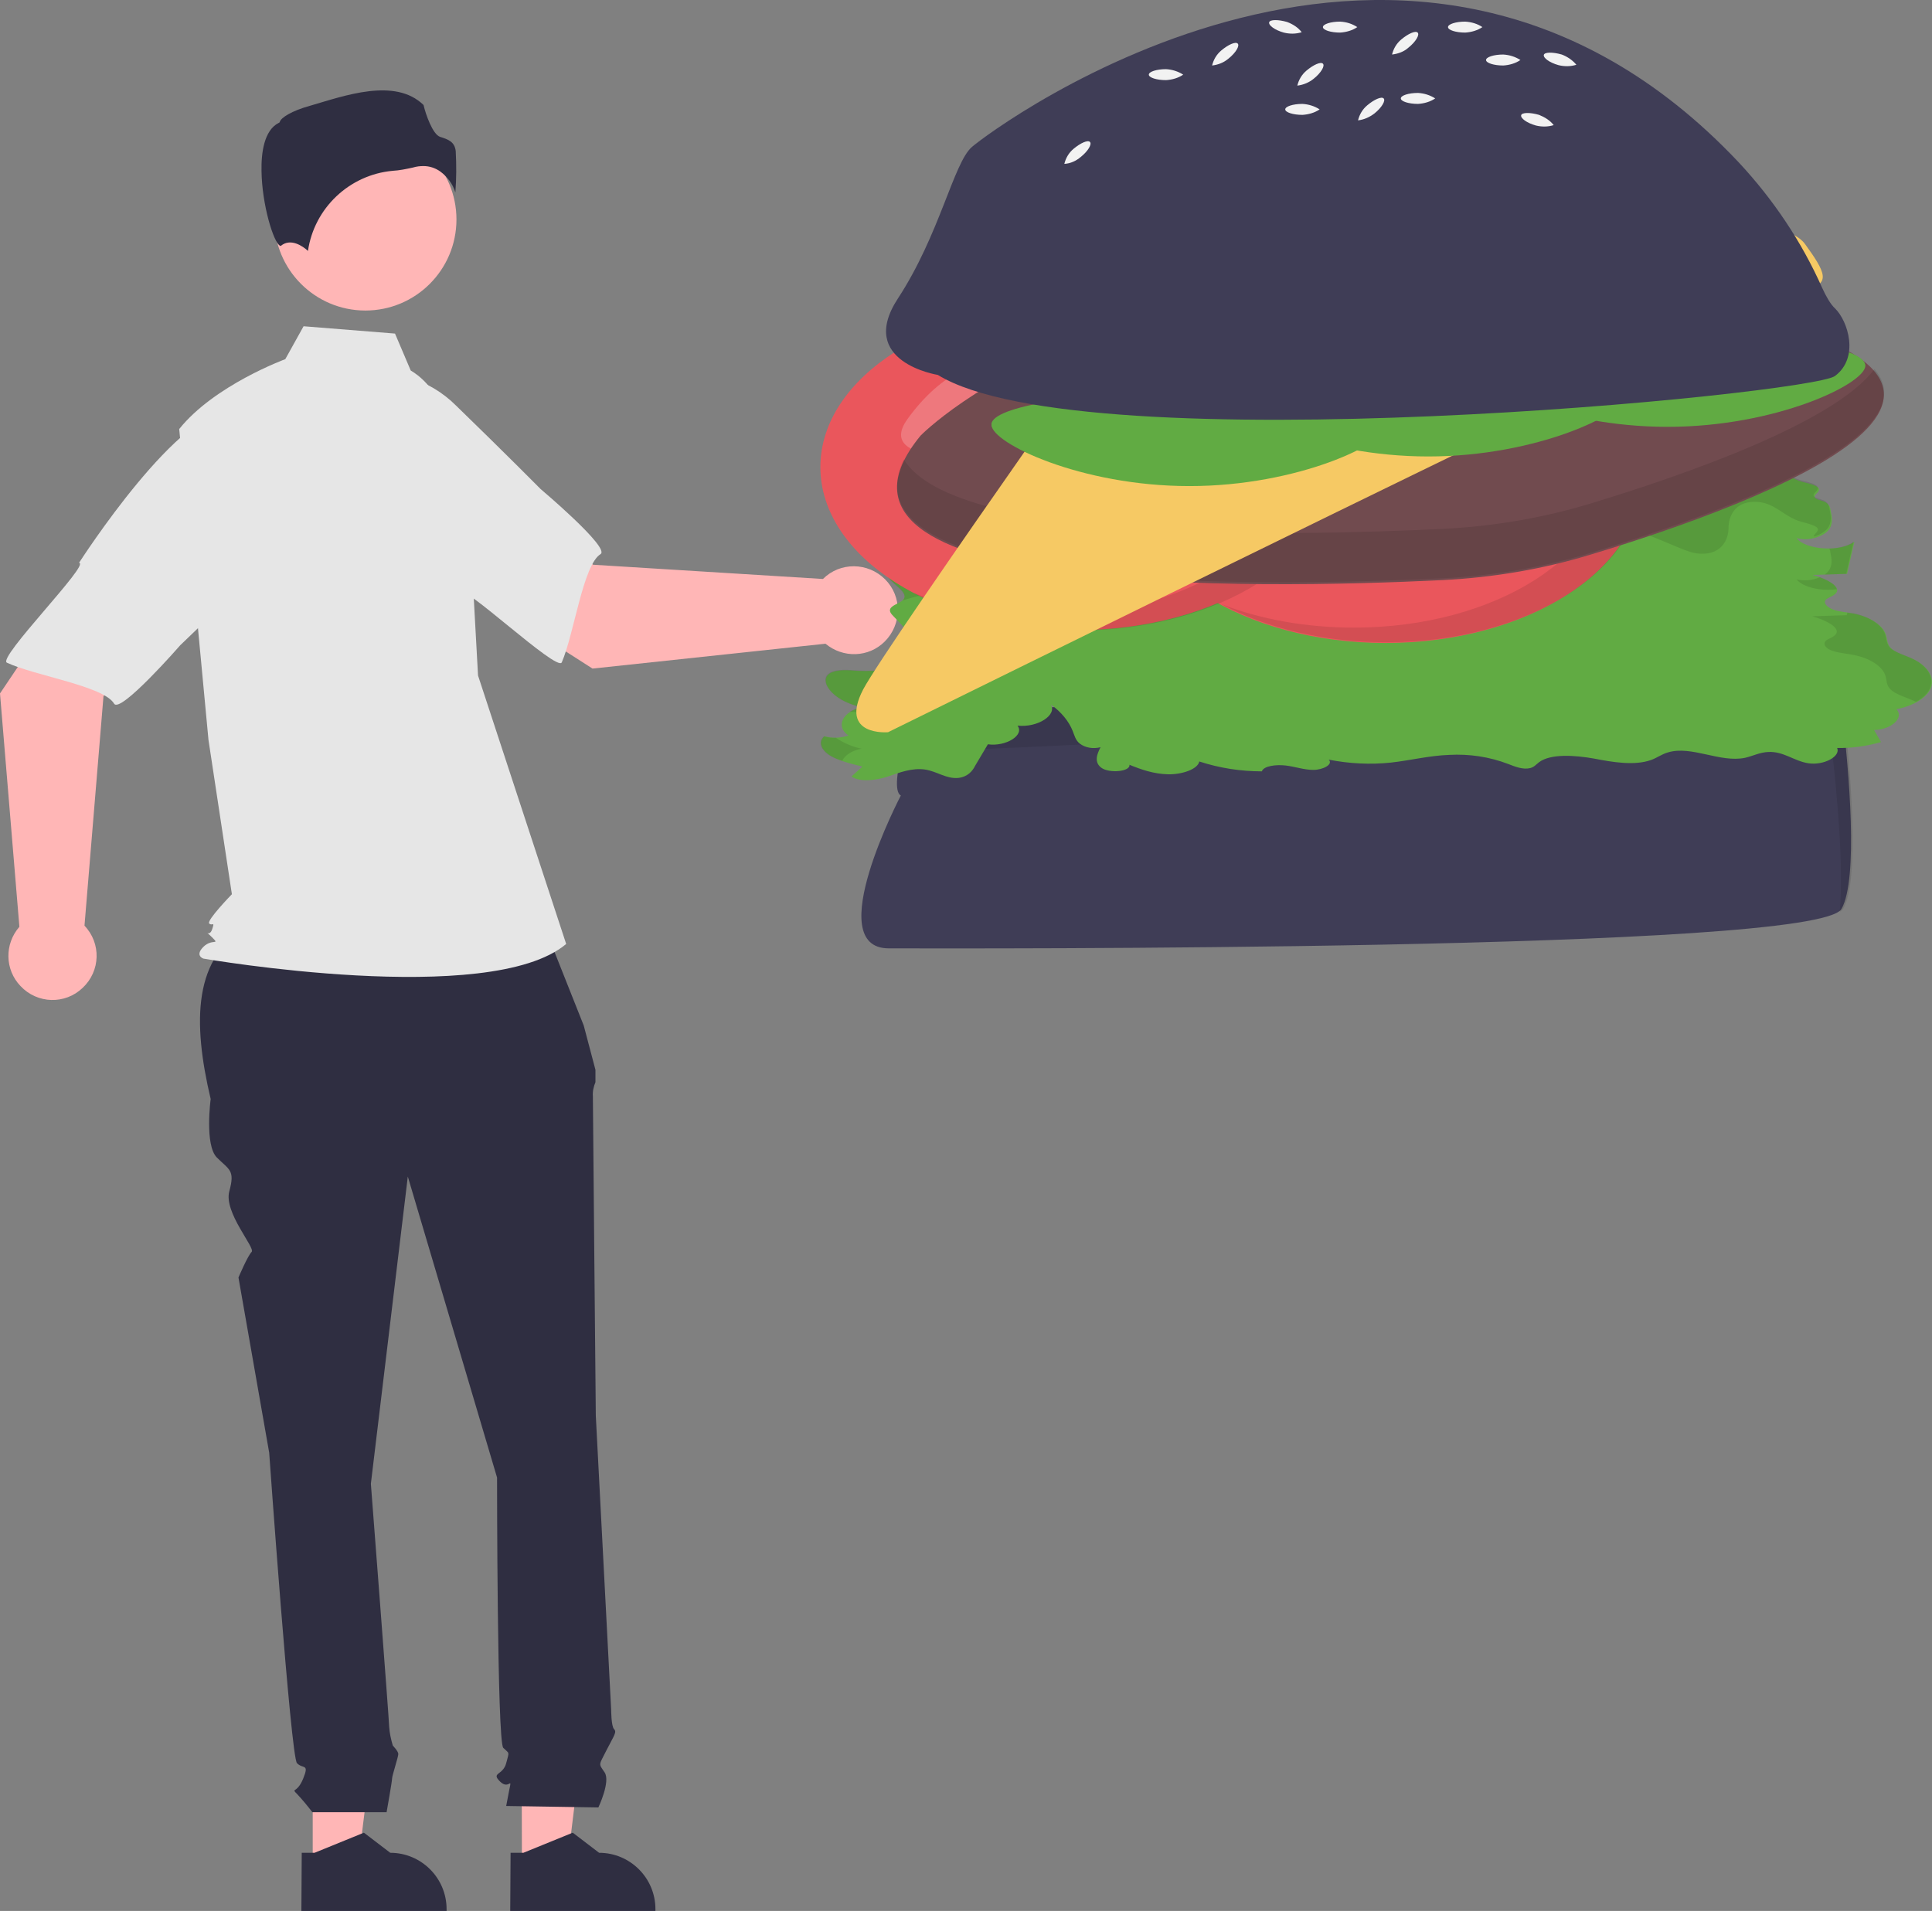<svg xmlns="http://www.w3.org/2000/svg" xmlns:xlink="http://www.w3.org/1999/xlink" version="1.1" id="Layer_1" x="0px" y="0px" style="enable-background:new 0 0 674.8 590.6;" xml:space="preserve" viewBox="61.7 50.09 528.23 522.51">
<rect x="61.7" y="50.09" width="528.23" height="522.51" fill="#808080" stroke="none"/>
<style type="text/css">
	.st0{fill:#FFB6B6;}
	.st1{fill:#2F2E41;}
	.st2{fill:#E6E6E6;}
	.st3{fill:#3F3D56;}
	.st4{opacity:0.1;enable-background:new    ;}
	.st5{fill:#61AB43;}
	.st6{fill:#EA565C;}
	.st7{opacity:0.2;fill:#FFFFFF;enable-background:new    ;}
	.st8{fill:#714B4F;}
	.st9{opacity:0.1;fill:none;stroke:#000000;stroke-width:2;stroke-miterlimit:10;enable-background:new    ;}
	.st10{fill:#F6C964;}
	.st11{fill:#F2F2F2;}
</style>
<polygon class="st0" points="147.2,513.2 165.4,513.2 159.5,560.7 147.2,560.7 "/>
<path class="st1" d="M144.2,556.7h3.5l13.5-5.5l7.2,5.5l0,0c8.5,0,15.4,6.9,15.4,15.4v0.5h-39.7L144.2,556.7z"/>
<polygon class="st0" points="204.3,513.2 222.5,513.2 216.7,560.7 204.4,560.7 "/>
<path class="st1" d="M201.3,556.7h3.5l13.5-5.5l7.2,5.5l0,0c8.5,0,15.4,6.9,15.4,15.4v0.5h-39.7L201.3,556.7z"/>
<path class="st1" d="M221.3,330.5l3.2,12.1v3.4c-0.5,1.2-0.8,2.5-0.7,3.8c0,2.5,0.8,87.4,0.8,87.4l4.2,80.4c0,0,0,4.5,0.8,5.3  s0,1.7-2.1,5.8c-2.1,4.2-2.2,3.5-0.5,6s-1.7,9.6-1.7,9.6l-25.2-0.4l0.8-4.2c0.9-4.2,0,0-2.5-2.5s0.8-1.6,1.7-5s0.9-2.5-0.8-4.2  c-1.7-1.6-1.7-73.9-1.7-73.9l-24.4-82.3l-10.1,84c0,0,5,64.7,5,66.4c0.1,1.7,0.5,3.5,1,5.2c0,0,1.5,1.5,1.5,2.3s-1.7,5.9-1.7,6.7  s-1.5,9.2-1.5,9.2h-20.3c-1.3-1.7-2.7-3.4-4.2-5c-1.7-1.7,0,0,1.7-4.2c1.7-4.2,0-2.5-1.7-4.2s-7.6-84.9-7.6-84.9l-8.4-47.9  c0,0,2.5-5.9,3.6-7s-7.7-10.8-6.1-16.6s0-5.8-3.4-9.2s-1.7-16-1.7-16c-5-21.2-4.8-39,10.4-47.3l80-2L221.3,330.5z"/>
<circle class="st0" cx="161.6" cy="110.1" r="24.9"/>
<path class="st2" d="M169.7,141.3l-25-2l-5,9c0,0-19.4,7.1-29,19.1l8,85l6.4,42.2c0,0-7,7.2-6.2,8s1.6-0.8,0.8,1.6s-2.5-0.3-0.1,2.1  s0.1,0.3-2.3,2.7s0,3.2,0,3.2s78.4,13.6,99.2-4l-24.1-73.4l-1.9-34.5c-0.6-11.5-2.7-22.9-6.1-33.9c-1.8-6-5-11.8-10.4-15  L169.7,141.3z"/>
<path class="st1" d="M182.1,97c1.9,1.4,3.4,3.4,4.1,5.7c0.3-3.8,0.3-7.5,0.1-11.3c-0.3-2.6-2.1-3.2-4.3-3.9c-2-0.7-3.9-6.1-4.5-8.7  c-7.8-7.6-21.7-2.5-31,0.2c-5.1,1.4-8,3.3-8.3,4.4l-0.1,0.2l-0.2,0.1c-4,2-4.8,8.2-4.7,13.1c0.1,9.2,3.3,19.7,5.1,20.5  c0.1,0.1,0.2,0,0.2,0l0,0c2.7-2.2,6,0.1,7.4,1.4c1.7-11.7,11.3-20.8,23.1-21.9c1.9-0.1,3.8-0.5,5.6-0.9c1-0.3,1.9-0.4,2.9-0.4  C179.1,95.5,180.7,96,182.1,97z"/>
<path class="st0" d="M287.4,226.1c4.8,4,11.8,3.8,16.2-0.6c4.7-4.7,4.8-12.3,0.1-17c-4.7-4.7-12.3-4.8-17-0.1l-62.9-3.9l-20.2-24.8  l-20.5,27.2l40.6,26L287.4,226.1z"/>
<path class="st2" d="M158,152.7c10.3-2.3,21,0.9,28.4,8.3c13.1,12.7,23.1,22.8,23.1,22.8s19.1,16.1,16.4,17.8  c-4.8,3-7.2,21.7-10.6,29.6c-1.2,2.8-27.8-22.4-27.8-19.1c0,0-44.5-27.2-42.1-41.5S158,152.8,158,152.7z"/>
<path class="st0" d="M67,303.5c-4.1,4.7-4,11.7,0.3,16.2c4.6,4.9,12.2,5.1,17,0.5c4.9-4.6,5.1-12.2,0.5-17l5.2-62.8l25.3-19.7  l-26.7-21l-26.9,40L67,303.5z"/>
<path class="st2" d="M143.2,175.6c2.1,10.3-1.3,20.9-8.9,28.2c-13,12.9-23.3,22.7-23.3,22.7s-16.4,18.8-18.1,16  c-2.8-4.8-21.5-7.6-29.3-11.2c-2.8-1.2,23-27.2,19.7-27.3c0,0,28.2-44,42.4-41.3S143.2,175.7,143.2,175.6z"/>
<path class="st3" d="M308,267.6c0,0-21.9,41.8-3.3,41.8c18.6,0,253.9,0.9,260.5-10.8c4.6-8.2,2.1-37.4,0.1-54.1  c-0.8-6.8-6.9-11.7-13.9-11.3c-50.9,2.7-241,12.8-240.1,11.5c1.6-2.5,0.5-1.8,0.5-1.8S304.2,265.7,308,267.6z"/>
<path class="st4" d="M565.8,244.5c-0.8-6.8-6.9-11.7-13.9-11.3c-50.9,2.7-241,12.8-240.1,11.5c1.6-2.5,0.5-1.8,0.5-1.8  s-1.6,5.1-3,10.7c0.2,0,0.4,0.2-0.3,1.2c-0.1,0.2-0.1,0.5-0.2,0.7c7.6,0.7,190.2-8.9,239.9-11.6c7-0.4,13.2,4.6,13.9,11.3  c1.4,12.4,3.2,31.7,2.1,44.2c0.4-0.2,0.8-0.5,1-0.9C570.2,290.4,567.7,261.2,565.8,244.5z"/>
<path class="st5" d="M334.1,204.8c-2.5-0.7-5.5-1.6-5.2-3.2c0.2-0.8,1.3-1.4,2.1-2.1c1.6-1.3,2-3.1,0.3-4.4  c-1.7-1.3-5.7-1.4-7.2-0.1c-0.8,0.7-0.7,1.5-1.1,2.3c-1.2,2.4-6.2,3.4-10.4,4.4c-4.2,1-8.9,2.7-8.5,5.1c0.4,2.7,6.9,5.1,4.3,7.5  c-0.9,0.8-2.9,1.3-3.3,2.3c-0.3,0.7,0.3,1.4,0.9,2l4.2,4.4c1.6,1.8,3.3,3.7,2.8,5.6c-1.1,3.8-10,5.3-17,4.9  c-2.6-0.2-5.6-0.4-7.4,0.7c-1.3,0.8-1.3,2-0.9,3.1c1.2,2.8,4.9,5.1,9.7,6.2c-5.3,1-7.4,5.3-3.7,7.7c-2.1,0.7-4.4,0.8-6.6,0.2  c-1.8,1.6-0.8,3.8,1.6,5.3c2.3,1.4,5.6,2.2,8.8,3l-3,2.7c2.2,1.6,6.8,1.1,10,0c3.2-1.1,6.6-2.4,10.1-1.9c3.3,0.5,5.8,2.6,9.1,2.3  c2.6-0.3,3.9-1.9,4.6-3.3l3.5-5.9c4.9,0.7,10.1-2.5,8.1-5.1c5.5,0.6,10.9-2.9,9.1-5.8c2.9,2.1,5,4.7,6,7.3c0.5,1.2,0.7,2.4,1.9,3.4  c1.6,1.2,3.7,1.5,5.7,1c-1,1.9-1.8,4.1,0.2,5.6c2.1,1.6,8,1.1,7.7-0.8c3.2,1.3,6.6,2.5,10.5,2.6s8.2-1.4,8.6-3.5  c5.5,1.8,11.3,2.7,17.1,2.7c0.5-1.5,3.9-1.9,6.5-1.6c2.6,0.3,5,1.2,7.6,1.2c2.6,0,5.5-1.5,4.2-2.8c5.6,1.1,11.4,1.4,17,0.8  c5.4-0.6,10.4-1.9,15.9-2.1c5.5-0.3,11,0.5,16.2,2.5c1.8,0.7,4,1.6,6,1.1c1.1-0.3,1.6-1,2.4-1.6c3.2-2.4,9.9-1.9,15-1  c5.1,1,11.1,2,15.6,0.4c1.7-0.6,2.9-1.6,4.7-2.1c6.4-1.9,14.2,2.9,21,1.5c2.2-0.5,4-1.5,6.4-1.6c4.2-0.2,7,2.5,11,3.1  c4.2,0.6,8.8-1.9,7.8-4.2c4,0.1,8.1-0.5,12-1.6l-1.9-3.3c4.8-0.1,8.3-3.4,6.1-5.7c4.8-0.9,8.6-3.3,9.5-6c0.9-2.7-0.9-5.7-4.7-7.6  c-2.2-1.1-5.2-1.8-6.5-3.3c-0.9-1.1-0.8-2.3-1.2-3.5c-0.8-2.5-4.2-4.8-8.6-5.7c-1.9-0.4-4-0.5-5.7-1.1c-1.7-0.6-3-1.9-2-2.8  c0.5-0.5,1.6-0.8,2.2-1.3c2.7-1.9-1.9-4.3-5.9-5.4l9.4-0.3l2-8.8c-3.7,2.9-13.4,2.3-15.8-1c3,1,7-0.3,8.6-2c1.5-1.7,1.1-3.7,0.7-5.6  c-0.1-1-0.6-1.8-1.6-2.3c-0.9-0.4-2.4-0.6-2.7-1.2c-0.3-0.7,0.9-1.2,1.1-1.9c0.4-1.3-2.7-1.9-4.7-2.4c-4.9-1.5-7.2-5.5-12.7-5.4  c-5.4,0.1-7,4.2-7,7.2s-1.9,7.1-7.3,7c-2.2,0-4.1-0.8-5.9-1.5l-15.6-6.4c-2.1-0.9-4.2-1.7-6.4-2.2c-3.2-0.7-6.7-0.8-10.1-0.8  l-22-0.5c-1.1-0.1-2.2,0-3.3,0.3c-1.2,0.4-1.7,1.1-2.4,1.8c-3,2.8-10.3,3.8-15.4,2.3c-1.3-0.4-2.6-1-4-1.2c-4.6-1-9.4,0.8-14.2,1.5  c-7.8,1.1-17.5-0.7-23.1,2.4c-1.9,1.1-2.9,2.5-4.6,3.6c-1.8,1.1-4.9,1.9-7.1,1c0.3,2.1,0.5,4.2-0.9,6.1c-1.5,1.9-5.2,3.4-8.8,3  c-1.9-0.5-1.8-2.1-0.9-3.1c0.9-1,2.3-2.1,1.9-3.3c-0.5-1.1-2.5-1.8-4.1-2.6c-1.6-0.8-2.6-2.3-0.9-3c-1.1-1.4-5.1-1.2-6.9-0.1  c-1.8,1.1-1.9,2.8-2.1,4.3c-0.2,1.5-0.6,3.2-2.6,4.2c-3.5,1.7-10.1,0.8-12.4,3c-0.7,0.7-0.8,1.6-1.2,2.4c-1.9,3.5-9.9,4.4-16.5,4.7  c-0.1,0.7-0.2,1.5-0.1,2.2C339.5,207.2,335.8,205.3,334.1,204.8z"/>
<path class="st4" d="M562.1,200.9c0.4,1.9,0.8,3.9-0.7,5.6c-0.2,0.2-0.5,0.5-0.8,0.7c2-0.1,4-0.1,5.9-0.2c0.6-2.9,1.3-5.9,2-8.8  c-1.5,1.2-4.1,1.8-6.7,1.9C562,200.3,562.1,200.6,562.1,200.9z"/>
<path class="st4" d="M563.9,211.2c-0.2-1.2-2.3-2.4-4.6-3.3c-2,0.9-4.3,1.1-6.4,0.6C554.6,210.7,559.7,211.8,563.9,211.2z"/>
<path class="st4" d="M566.8,217.6c-0.1,0.2-0.1,0.5-0.2,0.7c-3.1,0.1-6.3,0.2-9.4,0.3c3.9,1.1,8.6,3.5,5.9,5.4  c-0.6,0.5-1.7,0.8-2.2,1.3c-1,1,0.2,2.3,2,2.8c1.8,0.6,3.9,0.7,5.7,1.1c4.5,0.9,7.9,3.2,8.6,5.7c0.4,1.2,0.2,2.4,1.2,3.5  c1.3,1.5,4.3,2.3,6.5,3.3c0.2,0.1,0.4,0.2,0.6,0.3c2.1-1.1,3.5-2.5,4-4.1c1-2.7-0.9-5.7-4.7-7.6c-2.2-1.1-5.2-1.8-6.5-3.3  c-0.9-1.1-0.8-2.3-1.2-3.5c-0.8-2.5-4.2-4.8-8.6-5.7C568.1,217.8,567.4,217.7,566.8,217.6z"/>
<path class="st4" d="M292,258.1c0.7-1.5,2.6-2.8,5.3-3.3c-2.6-0.5-5-1.6-7.1-3c-1.1,0.1-2.2-0.1-3.2-0.4c-1.8,1.6-0.8,3.8,1.6,5.3  C289.6,257.3,290.8,257.8,292,258.1z"/>
<path class="st4" d="M308.5,214.3c1.3-0.5,2.7-0.8,4.1-1.2c4.2-1,9.1-2,10.4-4.4c0.4-0.8,0.4-1.6,1.1-2.3c1.5-1.4,5.5-1.2,7.2,0.1  c1.7,1.3,1.2,3.1-0.3,4.4c-0.8,0.7-1.9,1.3-2.1,2.1c-0.3,1.5,2.8,2.4,5.2,3.2c1.2,0.3,2.2,0.9,3.2,1.6c0-0.2,0.1-0.3,0.1-0.5  c6.6-0.3,14.6-1.2,16.5-4.7c0.4-0.8,0.5-1.6,1.2-2.4c2.3-2.3,9-1.4,12.4-3c2.1-1,2.5-2.7,2.6-4.2s0.4-3.1,2.1-4.3  c1.8-1.1,5.7-1.3,6.9,0.1c-1.6,0.7-0.6,2.3,0.9,3c1.5,0.8,3.6,1.5,4.1,2.6c0.5,1.1-0.9,2.3-1.9,3.3c-0.9,1.1-1.1,2.7,0.9,3.1  c3.6,0.5,7.4-1.1,8.8-3c1.5-1.9,1.2-4.1,0.9-6.1c2.2,0.8,5.3,0.1,7.1-1c1.8-1.1,2.8-2.5,4.6-3.6c5.6-3.2,15.3-1.4,23.1-2.4  c4.7-0.6,9.6-2.4,14.2-1.5c1.5,0.3,2.7,0.8,4,1.2c5.2,1.5,12.4,0.5,15.4-2.3c0.7-0.6,1.2-1.4,2.4-1.8c1.1-0.3,2.2-0.3,3.3-0.3  c7.3,0.2,14.6,0.3,22,0.5c3.4,0.1,6.9,0.2,10.1,0.8c2.2,0.6,4.4,1.3,6.4,2.2c5.2,2.2,10.5,4.3,15.7,6.5c1.8,0.7,3.6,1.5,5.9,1.5  c5.5,0.1,7.3-4,7.3-7s1.5-7.1,7-7.2c5.5-0.1,7.9,4,12.7,5.4c2.1,0.6,5.1,1.2,4.7,2.4c-0.2,0.6-1.1,1.1-1.1,1.7c1.3-0.3,2.6-1,3.6-2  c1.5-1.8,1.1-3.7,0.7-5.6c-0.1-1-0.6-1.8-1.6-2.3c-0.9-0.4-2.4-0.6-2.7-1.2c-0.3-0.7,0.9-1.2,1.1-1.9c0.4-1.3-2.7-1.9-4.7-2.4  c-4.9-1.5-7.2-5.5-12.7-5.4c-5.4,0.1-7,4.2-7,7.2s-1.9,7.1-7.3,7c-2.2,0-4.1-0.8-5.9-1.5c-5.2-2.2-10.5-4.3-15.7-6.5  c-2.1-0.9-4.2-1.7-6.4-2.2c-3.2-0.7-6.7-0.8-10.1-0.8c-7.3-0.2-14.6-0.3-22-0.5c-1.1-0.1-2.2,0-3.3,0.3c-1.2,0.4-1.7,1.1-2.4,1.8  c-3,2.8-10.3,3.8-15.4,2.3c-1.3-0.4-2.6-1-4-1.2c-4.6-1-9.4,0.8-14.2,1.5c-7.8,1.1-17.5-0.7-23.1,2.4c-1.9,1.1-2.9,2.5-4.6,3.6  c-1.8,1.1-4.9,1.9-7.1,1c0.3,2.1,0.5,4.2-0.9,6.1c-1.5,1.9-5.2,3.4-8.8,3c-1.9-0.5-1.8-2.1-0.9-3.1s2.3-2.1,1.9-3.3  c-0.5-1.1-2.5-1.8-4.1-2.6c-1.6-0.8-2.6-2.3-0.9-3c-1.1-1.4-5.1-1.2-6.9-0.1c-1.8,1.1-1.9,2.8-2.1,4.3s-0.6,3.2-2.6,4.2  c-3.5,1.7-10.1,0.8-12.4,3c-0.7,0.7-0.8,1.6-1.2,2.4c-1.9,3.5-9.9,4.4-16.5,4.7c0,0.2-0.1,0.3-0.1,0.5c-0.9-0.7-2.1-1.2-3.2-1.6  c-2.5-0.7-5.5-1.6-5.2-3.2c0.2-0.8,1.3-1.4,2.1-2.1c1.6-1.3,2-3.1,0.3-4.4c-1.7-1.3-5.7-1.4-7.2-0.1c-0.8,0.7-0.7,1.5-1.1,2.3  c-1.2,2.4-6.2,3.4-10.4,4.4c-4.2,1-8.9,2.7-8.5,5.1C304.5,209.6,310.8,212,308.5,214.3z"/>
<path class="st4" d="M297.3,243.5c-1.2,0.2-2.3,0.6-3.3,1.2c0.6,0,1.2,0.1,1.9,0.1c7,0.5,15.9-1,17-4.9c0.5-1.9-1.2-3.8-2.8-5.6  c-0.6-0.7-1.3-1.4-2-2.1c-3.5,1.1-8.1,1.5-12.2,1.2c-2.6-0.2-5.6-0.4-7.4,0.7c-1.3,0.8-1.3,2-0.9,3.1  C288.8,240.1,292.5,242.4,297.3,243.5z"/>
<ellipse class="st6" cx="440.5" cy="181.3" rx="70" ry="44.6"/>
<path class="st7" d="M416.7,178.2c0,0-31.8,3.2-22.4-9.9s21-17.6,26.6-13.9c5.6,3.6,7.9,13.5,7,13.5c-0.9,0-14.5-7.6-19.2-1.8  C404.1,171.9,416.7,178.2,416.7,178.2z"/>
<path class="st7" d="M444.1,179.5c0,0,26.2,17.6,10.3,21.6c-15.9,4-27.8,0.1-29.6-6.1c-1.8-6.2,3.1-15.2,3.8-14.6  c0.7,0.6,5.8,14.9,13.3,13.4S444.1,179.5,444.1,179.5z"/>
<path class="st7" d="M450.2,168.5c0,0,2.1-30.7,13.9-19.6c11.8,11,14.5,22.9,9.8,27.6c-4.6,4.7-15.1,5.3-15,4.4s10.3-12.5,5-17.9  S450.2,168.5,450.2,168.5z"/>
<ellipse class="st6" cx="356" cy="177.8" rx="70" ry="44.6"/>
<path class="st7" d="M332.2,174.6c0,0-31.8,3.2-22.4-9.9s21-17.6,26.6-13.9s7.9,13.5,7,13.5s-14.5-7.6-19.2-1.8  C319.6,168.3,332.2,174.6,332.2,174.6z"/>
<path class="st7" d="M359.7,175.9c0,0,26.2,17.6,10.3,21.6c-15.9,4-27.8,0.1-29.6-6.1c-1.8-6.2,3.1-15.2,3.8-14.6  c0.7,0.6,5.8,14.9,13.3,13.4S359.7,175.9,359.7,175.9z"/>
<path class="st7" d="M365.8,164.9c0,0,2.1-30.7,13.9-19.6c11.8,11.1,14.5,22.9,9.8,27.6s-15.1,5.3-15,4.4c0.1-0.9,10.3-12.5,5-17.9  C374.3,153.9,365.8,164.9,365.8,164.9z"/>
<path class="st4" d="M392.4,139.8c15.2,8.2,25,20.4,25,34.1c0,24.6-31.3,44.6-70,44.6c-13.2,0-25.7-2.3-36.2-6.4  c12.2,6.5,27.9,10.4,45.1,10.4c38.7,0,70-19.9,70-44.6C426.2,161.8,412.7,147.7,392.4,139.8z"/>
<path class="st4" d="M476.9,143c15.2,8.2,25,20.4,25,34.1c0,24.6-31.3,44.6-70,44.6c-13.2,0-25.7-2.3-36.2-6.4  c12.2,6.5,27.9,10.4,45.1,10.4c38.7,0,70-19.9,70-44.6C510.7,165,497.2,150.8,476.9,143z"/>
<path class="st8" d="M313.4,169.2c0,0,60.2-62.1,207.7-36.4c116.6,20.3,20.9,55.2-24.4,68.9c-13.1,4-26.7,6.3-40.5,7  C405.2,211.2,276.9,213.5,313.4,169.2z"/>
<path class="st4" d="M496.8,187.7c-13.1,4-26.7,6.3-40.5,7c-41.4,2-133.4,4-147.5-19c-17.8,37,99.3,34.8,147.5,32.5  c13.8-0.7,27.4-3,40.5-7c33.2-10.1,93.4-31.5,77.4-50.2C563.3,165.7,522.1,180,496.8,187.7z"/>
<line class="st9" x1="442" y1="133" x2="458.3" y2="164.1"/>
<line class="st9" x1="391.6" y1="144.2" x2="405.6" y2="170.3"/>
<line class="st9" x1="471.4" y1="133" x2="493.4" y2="164.1"/>
<line class="st9" x1="391.6" y1="173" x2="538.6" y2="155.1"/>
<line class="st9" x1="533" y1="138.9" x2="543.3" y2="152.8"/>
<line class="st9" x1="362.7" y1="155.1" x2="369.2" y2="168.1"/>
<path class="st10" d="M384.6,112.8c0,0,134.3-0.6,135.5-1.8c1.2-1.2,29.6-1.8,35.1,5.8s7.4,11.1,0,12.3  c-7.4,1.2-250.7,121.2-250.7,121.2s-13.5,1.2-6.8-11.7C304.5,225.8,384.6,112.8,384.6,112.8z"/>
<path class="st5" d="M441,166.3c0,4.9-24.3,16.7-54.1,16.7s-54.1-11.8-54.1-16.7s24.3-6.8,54.1-6.8S441,161.5,441,166.3z"/>
<ellipse class="st5" cx="386.9" cy="166.1" rx="54.1" ry="8.8"/>
<path class="st5" d="M506.3,158.2c0,4.9-24.3,16.7-54.1,16.7c-29.9,0-54.1-11.8-54.1-16.7s24.3-6.8,54.1-6.8  C482.1,151.5,506.3,153.4,506.3,158.2z"/>
<ellipse class="st5" cx="452.2" cy="158" rx="54.1" ry="8.8"/>
<path class="st5" d="M571.7,150.1c0,4.9-24.3,16.7-54.1,16.7c-29.9,0-54.1-11.8-54.1-16.7s24.3-6.8,54.1-6.8  C547.4,143.3,571.7,145.2,571.7,150.1z"/>
<ellipse class="st5" cx="517.5" cy="149.9" rx="54.1" ry="8.8"/>
<path class="st3" d="M318.1,152.6c0,0-22.3-3.5-10.9-20.9s15.2-37,20.2-41.4c5.6-4.9,120.3-90.6,209.7,4.2  c9.5,10.2,17.2,21.7,22.8,34.3c1.1,2.4,2.3,4.5,3.5,5.6c3.6,3.5,6.7,13.5,0,18.5S358.3,177.3,318.1,152.6z"/>
<path class="st11" d="M422.5,80c-1.3,0.9-3,1.4-4.7,1.5c-2.6,0-4.7-0.7-4.7-1.5c0-0.8,2.1-1.5,4.7-1.5  C419.5,78.6,421.1,79.1,422.5,80z"/>
<path class="st11" d="M385.2,70.5c-1.3,0.9-3,1.4-4.7,1.5c-2.6,0-4.7-0.7-4.7-1.5c0-0.8,2.1-1.5,4.7-1.5  C382.2,69.1,383.8,69.6,385.2,70.5z"/>
<path class="st11" d="M486.5,84.3c-1.6,0.5-3.3,0.5-4.9,0.1c-2.5-0.7-4.2-2-4-2.8c0.2-0.8,2.5-0.8,4.9-0.1  C484,82.1,485.5,83,486.5,84.3z"/>
<path class="st11" d="M417.6,58.9c-1.6,0.5-3.3,0.5-4.9,0.1c-2.5-0.7-4.2-2-4-2.8c0.2-0.8,2.5-0.8,4.9-0.1  C415.2,56.7,416.6,57.6,417.6,58.9z"/>
<path class="st11" d="M492.7,67.8c-1.6,0.5-3.3,0.5-4.9,0.1c-2.5-0.7-4.2-2-4-2.8c0.2-0.8,2.5-0.8,4.9-0.1  C490.3,65.6,491.7,66.6,492.7,67.8z"/>
<path class="st11" d="M477.4,66.5c-1.3,0.9-3,1.4-4.7,1.5c-2.6,0-4.7-0.7-4.7-1.5s2.1-1.5,4.7-1.5C474.4,65.1,476,65.6,477.4,66.5z"/>
<path class="st11" d="M432.8,57.5c-1.3,0.9-3,1.4-4.7,1.5c-2.6,0-4.7-0.7-4.7-1.5c0-0.8,2.1-1.5,4.7-1.5  C429.9,56.1,431.4,56.6,432.8,57.5z"/>
<path class="st11" d="M467,57.5c-1.3,0.9-3,1.4-4.7,1.5c-2.6,0-4.7-0.7-4.7-1.5c0-0.8,2.1-1.5,4.7-1.5C464,56.1,465.7,56.6,467,57.5  z"/>
<path class="st11" d="M454.1,77c-1.3,0.9-3,1.4-4.7,1.5c-2.6,0-4.7-0.7-4.7-1.5s2.1-1.5,4.7-1.5C451.1,75.6,452.7,76.1,454.1,77z"/>
<path class="st11" d="M416.4,73.5c0.4-1.6,1.2-3,2.5-4.1c1.9-1.6,3.9-2.5,4.5-1.9c0.6,0.6-0.5,2.5-2.5,4.1  C419.7,72.6,418.1,73.3,416.4,73.5z"/>
<path class="st11" d="M393.1,68c0.4-1.6,1.2-3,2.5-4.1c1.9-1.6,3.9-2.5,4.5-1.9c0.6,0.6-0.5,2.5-2.5,4.1  C396.3,67.2,394.8,67.8,393.1,68z"/>
<path class="st11" d="M352.7,94.9c0.4-1.6,1.2-3,2.5-4.1c1.9-1.6,3.9-2.5,4.5-1.9s-0.5,2.5-2.5,4.1  C355.9,94.1,354.4,94.8,352.7,94.9z"/>
<path class="st11" d="M442.3,65c0.4-1.6,1.2-3,2.5-4.1c1.9-1.6,3.9-2.5,4.5-1.9c0.6,0.6-0.5,2.5-2.5,4.1  C445.6,64.2,444,64.8,442.3,65z"/>
<path class="st11" d="M433,83c0.4-1.6,1.2-3,2.5-4.1c1.9-1.6,3.9-2.5,4.5-1.9s-0.5,2.5-2.5,4.1C436.2,82.1,434.7,82.8,433,83z"/>
</svg>